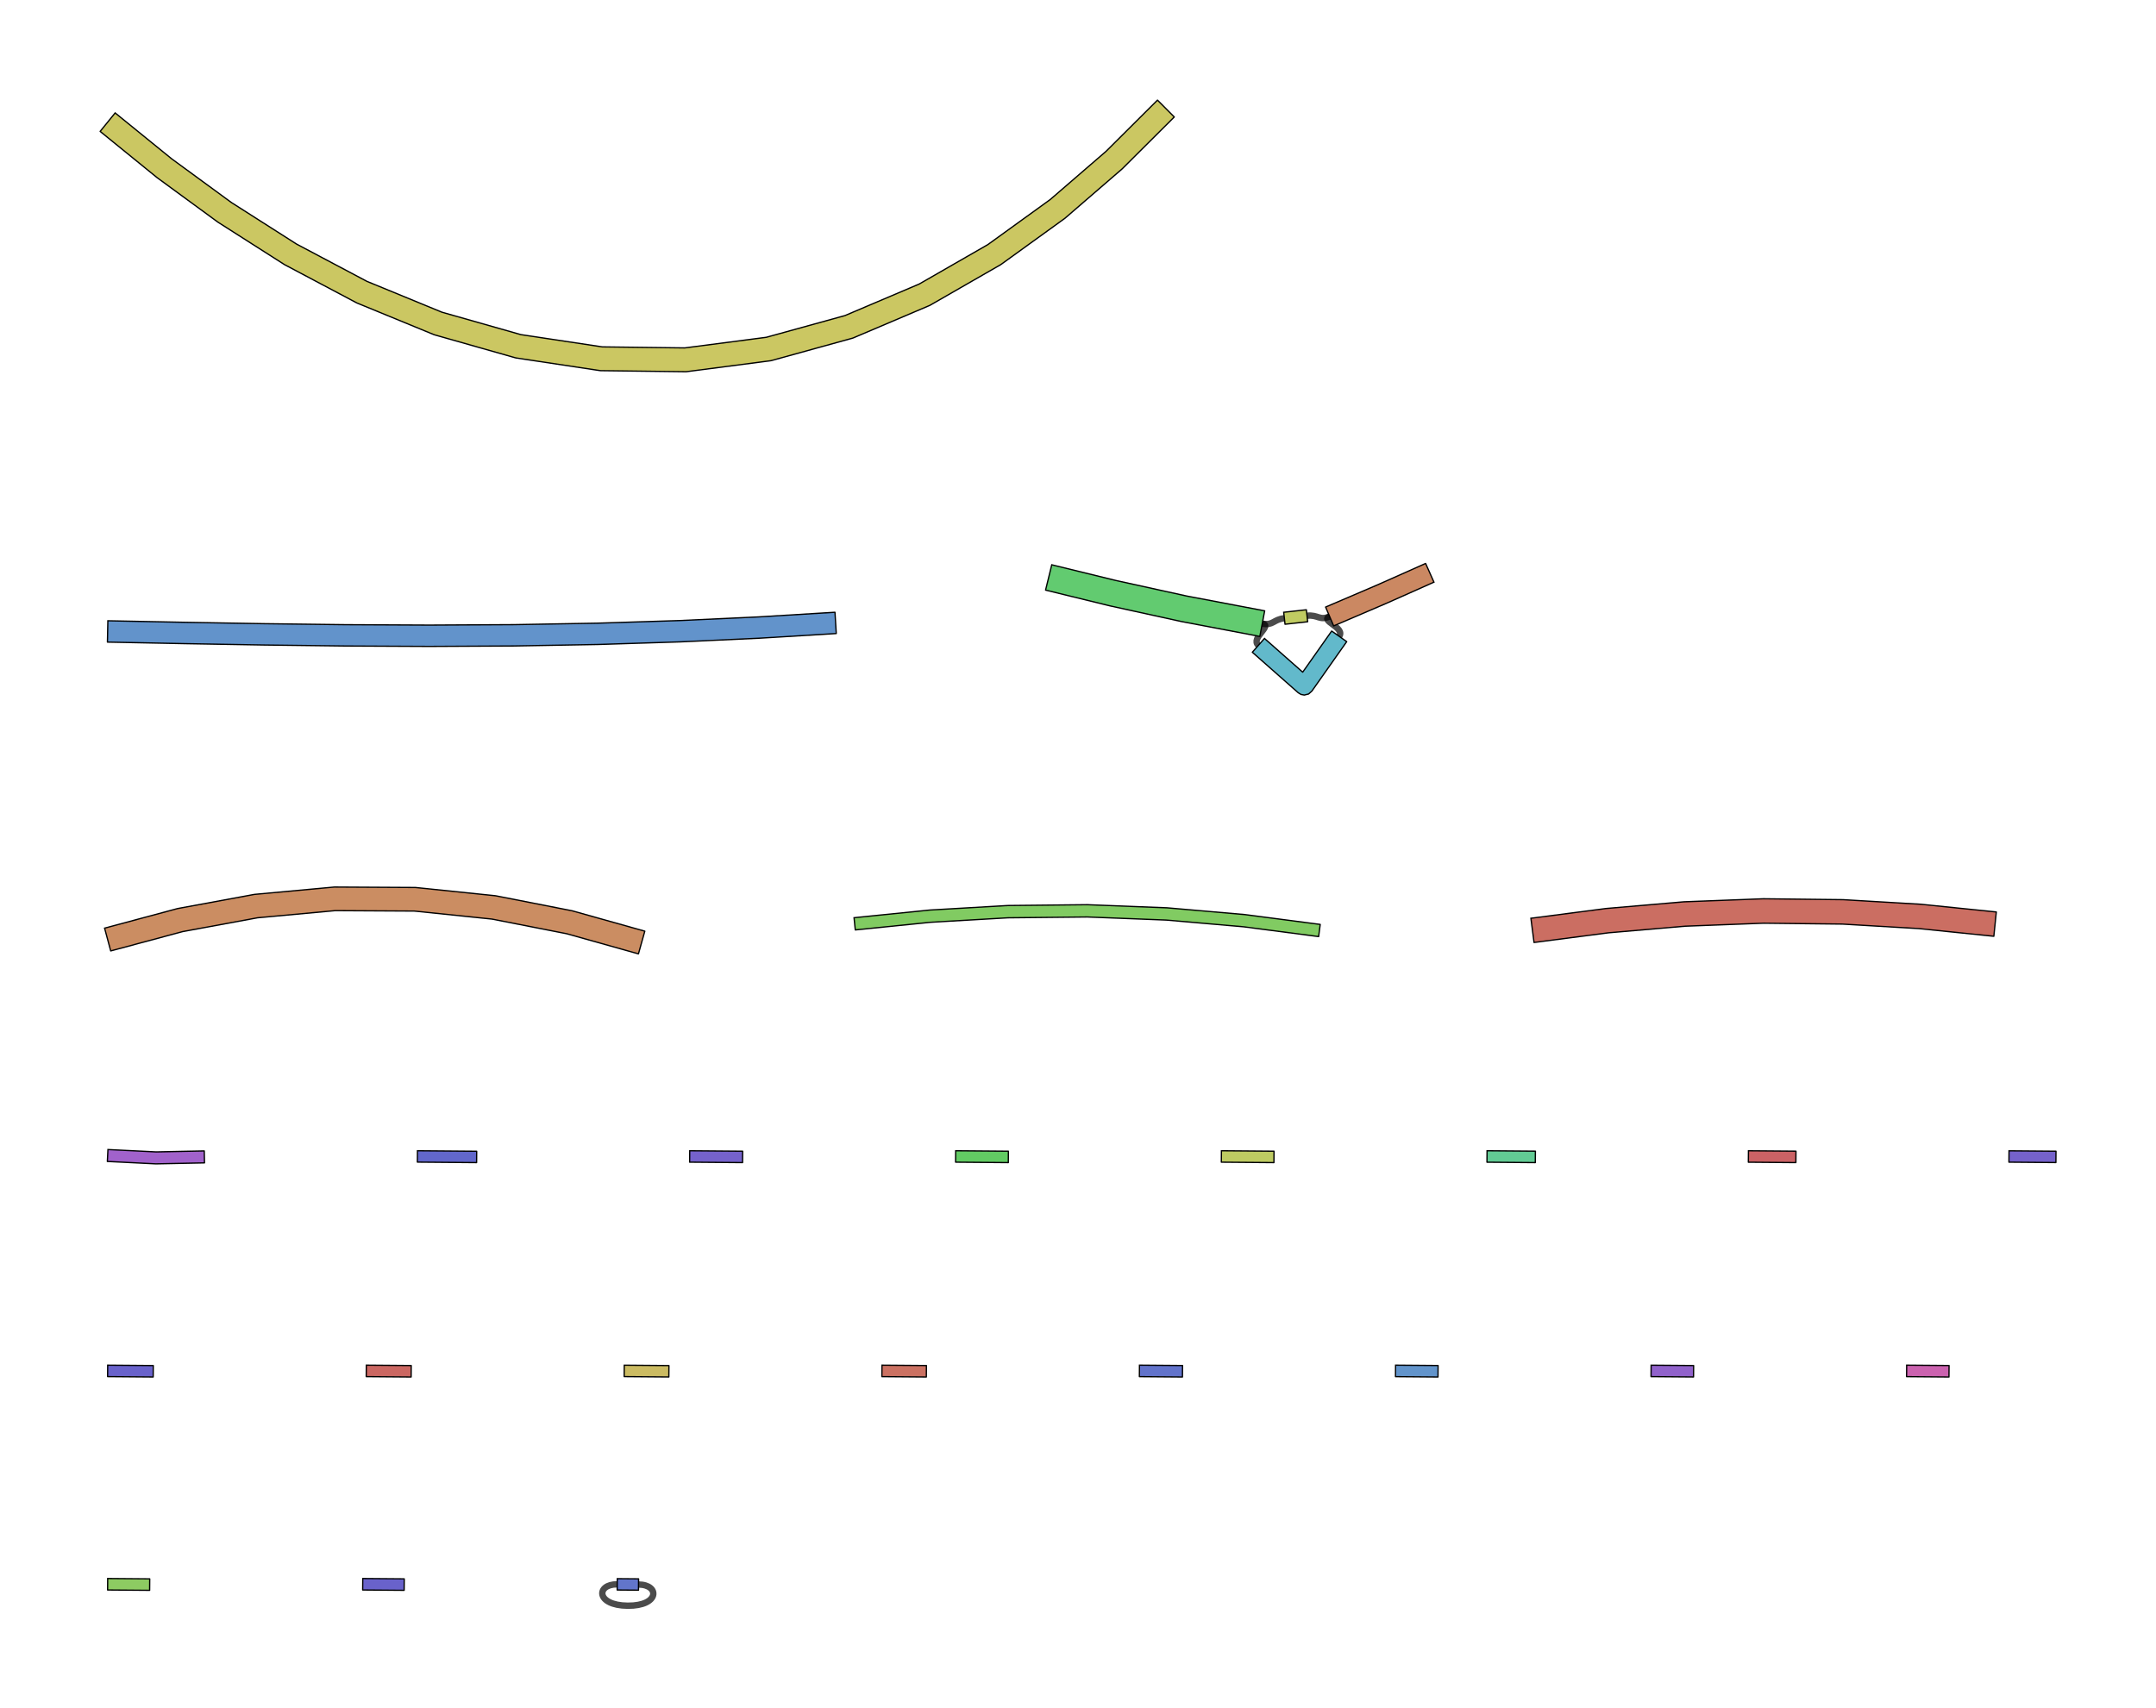 <?xml version="1.0" encoding="UTF-8" standalone="no"?>
<svg width="445.206mm" height="352.778mm"
 viewBox="0 0 1262 1000"
 xmlns="http://www.w3.org/2000/svg" xmlns:xlink="http://www.w3.org/1999/xlink"  version="1.2" baseProfile="tiny">
<title>Qt SVG Document</title>
<desc>Generated with Qt</desc>
<defs>
</defs>
<g fill="none" stroke="black" stroke-width="1" fill-rule="evenodd" stroke-linecap="square" stroke-linejoin="bevel" >

<g fill="#ffffff" fill-opacity="1" stroke="none" transform="matrix(1,0,0,1,0,0)"
font-family="Helvetica" font-size="12" font-weight="400" font-style="normal" 
>
<rect x="0" y="0" width="1262" height="1000"/>
</g>

<g fill="none" stroke="#000000" stroke-opacity="1" stroke-width="1" stroke-linecap="square" stroke-linejoin="bevel" transform="matrix(1,0,0,1,0,0)"
font-family="Helvetica" font-size="12" font-weight="400" font-style="normal" 
>
</g>

<g fill="none" stroke="#000000" stroke-opacity="1" stroke-width="1" stroke-linecap="square" stroke-linejoin="bevel" transform="matrix(1,0,0,1,0,0)"
font-family="Helvetica" font-size="12" font-weight="400" font-style="normal" 
>
</g>

<g fill="none" stroke="#000000" stroke-opacity="1" stroke-width="1" stroke-linecap="square" stroke-linejoin="bevel" transform="matrix(2.494,0,0,2.494,0.658,1.202)"
font-family="Helvetica" font-size="12" font-weight="400" font-style="normal" 
>
</g>

<g fill="none" stroke="#000000" stroke-opacity="0.706" stroke-width="1.5" stroke-linecap="round" stroke-linejoin="bevel" transform="matrix(2.494,0,0,2.494,0.658,1.202)"
font-family="Helvetica" font-size="12" font-weight="400" font-style="normal" 
>
<path vector-effect="none" fill-rule="evenodd" d="M295.987,145.92 C298.53,146.403 293.144,149.305 295.085,151.018 "/>
</g>

<g fill="none" stroke="#000000" stroke-opacity="1" stroke-width="1" stroke-linecap="square" stroke-linejoin="bevel" transform="matrix(2.494,0,0,2.494,0.658,1.202)"
font-family="Helvetica" font-size="12" font-weight="400" font-style="normal" 
>
</g>

<g fill="none" stroke="#000000" stroke-opacity="1" stroke-width="1" stroke-linecap="square" stroke-linejoin="bevel" transform="matrix(2.494,0,0,2.494,0.658,1.202)"
font-family="Helvetica" font-size="12" font-weight="400" font-style="normal" 
>
</g>

<g fill="none" stroke="#000000" stroke-opacity="0.706" stroke-width="1.5" stroke-linecap="round" stroke-linejoin="bevel" transform="matrix(2.494,0,0,2.494,0.658,1.202)"
font-family="Helvetica" font-size="12" font-weight="400" font-style="normal" 
>
<path vector-effect="none" fill-rule="evenodd" d="M295.987,145.92 C298.611,146.418 298.523,144.952 301.178,144.658 "/>
</g>

<g fill="none" stroke="#000000" stroke-opacity="1" stroke-width="1" stroke-linecap="square" stroke-linejoin="bevel" transform="matrix(2.494,0,0,2.494,0.658,1.202)"
font-family="Helvetica" font-size="12" font-weight="400" font-style="normal" 
>
</g>

<g fill="none" stroke="#000000" stroke-opacity="1" stroke-width="1" stroke-linecap="square" stroke-linejoin="bevel" transform="matrix(2.494,0,0,2.494,0.658,1.202)"
font-family="Helvetica" font-size="12" font-weight="400" font-style="normal" 
>
</g>

<g fill="none" stroke="#000000" stroke-opacity="0.706" stroke-width="1.5" stroke-linecap="round" stroke-linejoin="bevel" transform="matrix(2.494,0,0,2.494,0.658,1.202)"
font-family="Helvetica" font-size="12" font-weight="400" font-style="normal" 
>
<path vector-effect="none" fill-rule="evenodd" d="M311.801,144.241 C309.36,145.285 309.133,143.777 306.494,144.069 "/>
</g>

<g fill="none" stroke="#000000" stroke-opacity="1" stroke-width="1" stroke-linecap="square" stroke-linejoin="bevel" transform="matrix(2.494,0,0,2.494,0.658,1.202)"
font-family="Helvetica" font-size="12" font-weight="400" font-style="normal" 
>
</g>

<g fill="none" stroke="#000000" stroke-opacity="1" stroke-width="1" stroke-linecap="square" stroke-linejoin="bevel" transform="matrix(2.494,0,0,2.494,0.658,1.202)"
font-family="Helvetica" font-size="12" font-weight="400" font-style="normal" 
>
</g>

<g fill="none" stroke="#000000" stroke-opacity="0.706" stroke-width="1.5" stroke-linecap="round" stroke-linejoin="bevel" transform="matrix(2.494,0,0,2.494,0.658,1.202)"
font-family="Helvetica" font-size="12" font-weight="400" font-style="normal" 
>
<path vector-effect="none" fill-rule="evenodd" d="M311.801,144.241 C309.423,145.259 315.535,146.788 314.045,148.903 "/>
</g>

<g fill="none" stroke="#000000" stroke-opacity="1" stroke-width="1" stroke-linecap="square" stroke-linejoin="bevel" transform="matrix(2.494,0,0,2.494,0.658,1.202)"
font-family="Helvetica" font-size="12" font-weight="400" font-style="normal" 
>
</g>

<g fill="none" stroke="#000000" stroke-opacity="1" stroke-width="1" stroke-linecap="square" stroke-linejoin="bevel" transform="matrix(2.494,0,0,2.494,0.658,1.202)"
font-family="Helvetica" font-size="12" font-weight="400" font-style="normal" 
>
</g>

<g fill="none" stroke="#000000" stroke-opacity="0.706" stroke-width="1.5" stroke-linecap="round" stroke-linejoin="bevel" transform="matrix(2.494,0,0,2.494,0.658,1.202)"
font-family="Helvetica" font-size="12" font-weight="400" font-style="normal" 
>
<path vector-effect="none" fill-rule="evenodd" d="M149.601,371.493 C154.601,371.535 154.559,376.535 147.059,376.472 C139.559,376.409 139.601,371.409 144.601,371.451 "/>
</g>

<g fill="none" stroke="#000000" stroke-opacity="1" stroke-width="1" stroke-linecap="square" stroke-linejoin="bevel" transform="matrix(2.494,0,0,2.494,0.658,1.202)"
font-family="Helvetica" font-size="12" font-weight="400" font-style="normal" 
>
</g>

<g fill="none" stroke="#000000" stroke-opacity="1" stroke-width="1" stroke-linecap="square" stroke-linejoin="bevel" transform="matrix(2.494,0,0,2.494,0.658,1.202)"
font-family="Helvetica" font-size="12" font-weight="400" font-style="normal" 
>
</g>

<g fill="#6275cb" fill-opacity="1" stroke="none" transform="matrix(2.494,0,0,2.494,0.658,1.202)"
font-family="Helvetica" font-size="12" font-weight="400" font-style="normal" 
>
<path vector-effect="none" fill-rule="nonzero" d="M144.612,370.122 L149.612,370.164 L149.59,372.823 L144.59,372.781 L144.612,370.122"/>
</g>

<g fill="none" stroke="#000000" stroke-opacity="1" stroke-width="0.3" stroke-linecap="square" stroke-linejoin="round" transform="matrix(2.494,0,0,2.494,0.658,1.202)"
font-family="Helvetica" font-size="12" font-weight="400" font-style="normal" 
>
<path vector-effect="none" fill-rule="evenodd" d="M144.612,370.122 L149.612,370.164 L149.59,372.823 L144.59,372.781 L144.612,370.122"/>
</g>

<g fill="none" stroke="#000000" stroke-opacity="1" stroke-width="1" stroke-linecap="square" stroke-linejoin="bevel" transform="matrix(2.494,0,0,2.494,0.658,1.202)"
font-family="Helvetica" font-size="12" font-weight="400" font-style="normal" 
>
</g>

<g fill="none" stroke="#000000" stroke-opacity="1" stroke-width="1" stroke-linecap="square" stroke-linejoin="bevel" transform="matrix(2.494,0,0,2.494,0.658,1.202)"
font-family="Helvetica" font-size="12" font-weight="400" font-style="normal" 
>
</g>

<g fill="#81cb62" fill-opacity="1" stroke="none" transform="matrix(2.494,0,0,2.494,0.658,1.202)"
font-family="Helvetica" font-size="12" font-weight="400" font-style="normal" 
>
<path vector-effect="none" fill-rule="nonzero" d="M200.18,214.959 L217.884,213.162 C217.904,213.16 217.925,213.158 217.945,213.157 L217.946,213.157 L236.178,212.098 C236.201,212.096 236.224,212.096 236.247,212.095 L236.247,212.095 L254.907,211.902 C254.912,211.902 254.917,211.902 254.922,211.902 C255.718,211.902 256.364,212.548 256.364,213.344 C256.364,214.14 255.718,214.786 254.922,214.786 C254.126,214.786 253.48,214.14 253.48,213.344 C253.48,212.577 254.08,211.949 254.835,211.905 L254.978,211.903 L273.625,212.633 C273.648,212.634 273.671,212.635 273.694,212.637 L273.694,212.637 L291.888,214.22 C291.91,214.222 291.93,214.224 291.95,214.227 L291.95,214.227 L309.595,216.532 L309.221,219.392 L291.577,217.086 L291.763,215.657 L291.638,217.093 L273.444,215.51 L273.569,214.074 L273.512,215.515 L254.866,214.785 L254.922,213.344 L254.937,214.786 L236.277,214.979 L236.262,213.537 L236.346,214.977 L218.113,216.036 L218.029,214.596 L218.175,216.031 L200.472,217.828 L200.18,214.959"/>
</g>

<g fill="none" stroke="#000000" stroke-opacity="1" stroke-width="0.3" stroke-linecap="square" stroke-linejoin="round" transform="matrix(2.494,0,0,2.494,0.658,1.202)"
font-family="Helvetica" font-size="12" font-weight="400" font-style="normal" 
>
<path vector-effect="none" fill-rule="evenodd" d="M200.18,214.959 L217.884,213.162 L217.914,213.159 L217.945,213.157 L217.946,213.157 L236.178,212.098 L236.213,212.096 L236.247,212.095 L236.247,212.095 L254.907,211.902 L254.915,211.902 L254.922,211.902 L254.926,211.904 L254.978,211.903 L273.625,212.633 L273.66,212.635 L273.694,212.637 L273.694,212.637 L291.888,214.22 L291.92,214.223 L291.95,214.227 L291.95,214.227 L309.595,216.532 L309.221,219.392 L291.608,217.091 L273.478,215.513 L254.901,214.786 L236.311,214.979 L218.144,216.034 L200.472,217.828 L200.18,214.959"/>
</g>

<g fill="none" stroke="#000000" stroke-opacity="1" stroke-width="1" stroke-linecap="square" stroke-linejoin="bevel" transform="matrix(2.494,0,0,2.494,0.658,1.202)"
font-family="Helvetica" font-size="12" font-weight="400" font-style="normal" 
>
</g>

<g fill="none" stroke="#000000" stroke-opacity="1" stroke-width="1" stroke-linecap="square" stroke-linejoin="bevel" transform="matrix(2.494,0,0,2.494,0.658,1.202)"
font-family="Helvetica" font-size="12" font-weight="400" font-style="normal" 
>
</g>

<g fill="#62b9cb" fill-opacity="1" stroke="none" transform="matrix(2.494,0,0,2.494,0.658,1.202)"
font-family="Helvetica" font-size="12" font-weight="400" font-style="normal" 
>
<path vector-effect="none" fill-rule="nonzero" d="M296.514,149.398 L307.288,158.906 L305.859,160.526 L304.093,159.282 L312.279,147.659 L315.811,150.147 L307.625,161.769 C307.234,162.324 306.589,162.685 305.859,162.685 C305.311,162.685 304.81,162.481 304.43,162.145 L304.43,162.145 L293.656,152.637 L296.514,149.398"/>
</g>

<g fill="none" stroke="#000000" stroke-opacity="1" stroke-width="0.3" stroke-linecap="square" stroke-linejoin="round" transform="matrix(2.494,0,0,2.494,0.658,1.202)"
font-family="Helvetica" font-size="12" font-weight="400" font-style="normal" 
>
<path vector-effect="none" fill-rule="evenodd" d="M296.514,149.398 L305.481,157.311 L312.279,147.659 L315.811,150.147 L307.625,161.769 L306.869,162.435 L305.859,162.685 L305.081,162.541 L304.43,162.145 L304.43,162.145 L293.656,152.637 L296.514,149.398"/>
</g>

<g fill="none" stroke="#000000" stroke-opacity="1" stroke-width="1" stroke-linecap="square" stroke-linejoin="bevel" transform="matrix(2.494,0,0,2.494,0.658,1.202)"
font-family="Helvetica" font-size="12" font-weight="400" font-style="normal" 
>
</g>

<g fill="none" stroke="#000000" stroke-opacity="1" stroke-width="1" stroke-linecap="square" stroke-linejoin="bevel" transform="matrix(2.494,0,0,2.494,0.658,1.202)"
font-family="Helvetica" font-size="12" font-weight="400" font-style="normal" 
>
</g>

<g fill="#62cb70" fill-opacity="1" stroke="none" transform="matrix(2.494,0,0,2.494,0.658,1.202)"
font-family="Helvetica" font-size="12" font-weight="400" font-style="normal" 
>
<path vector-effect="none" fill-rule="nonzero" d="M246.585,132.106 L261.665,135.797 L260.937,138.769 L261.594,135.781 L278.329,139.455 L277.673,142.443 L278.243,139.437 L296.558,142.914 L295.417,148.927 L277.102,145.45 C277.072,145.444 277.043,145.439 277.016,145.433 L277.017,145.432 L260.281,141.758 C260.256,141.753 260.232,141.748 260.209,141.742 L260.21,141.742 L245.13,138.051 L246.585,132.106"/>
</g>

<g fill="none" stroke="#000000" stroke-opacity="1" stroke-width="0.3" stroke-linecap="square" stroke-linejoin="round" transform="matrix(2.494,0,0,2.494,0.658,1.202)"
font-family="Helvetica" font-size="12" font-weight="400" font-style="normal" 
>
<path vector-effect="none" fill-rule="evenodd" d="M246.585,132.106 L261.629,135.788 L278.286,139.445 L296.558,142.914 L295.417,148.927 L277.102,145.45 L277.058,145.441 L277.016,145.433 L277.017,145.432 L260.281,141.758 L260.244,141.75 L260.209,141.742 L260.21,141.742 L245.13,138.051 L246.585,132.106"/>
</g>

<g fill="none" stroke="#000000" stroke-opacity="1" stroke-width="1" stroke-linecap="square" stroke-linejoin="bevel" transform="matrix(2.494,0,0,2.494,0.658,1.202)"
font-family="Helvetica" font-size="12" font-weight="400" font-style="normal" 
>
</g>

<g fill="none" stroke="#000000" stroke-opacity="1" stroke-width="1" stroke-linecap="square" stroke-linejoin="bevel" transform="matrix(2.494,0,0,2.494,0.658,1.202)"
font-family="Helvetica" font-size="12" font-weight="400" font-style="normal" 
>
</g>

<g fill="#62cb94" fill-opacity="1" stroke="none" transform="matrix(2.494,0,0,2.494,0.658,1.202)"
font-family="Helvetica" font-size="12" font-weight="400" font-style="normal" 
>
<path vector-effect="none" fill-rule="nonzero" d="M348.749,269.672 L360.096,269.767 L360.073,272.45 L348.727,272.354 L348.749,269.672"/>
</g>

<g fill="none" stroke="#000000" stroke-opacity="1" stroke-width="0.3" stroke-linecap="square" stroke-linejoin="round" transform="matrix(2.494,0,0,2.494,0.658,1.202)"
font-family="Helvetica" font-size="12" font-weight="400" font-style="normal" 
>
<path vector-effect="none" fill-rule="evenodd" d="M348.749,269.672 L360.096,269.767 L360.073,272.45 L348.727,272.354 L348.749,269.672"/>
</g>

<g fill="none" stroke="#000000" stroke-opacity="1" stroke-width="1" stroke-linecap="square" stroke-linejoin="bevel" transform="matrix(2.494,0,0,2.494,0.658,1.202)"
font-family="Helvetica" font-size="12" font-weight="400" font-style="normal" 
>
</g>

<g fill="none" stroke="#000000" stroke-opacity="1" stroke-width="1" stroke-linecap="square" stroke-linejoin="bevel" transform="matrix(2.494,0,0,2.494,0.658,1.202)"
font-family="Helvetica" font-size="12" font-weight="400" font-style="normal" 
>
</g>

<g fill="#c0cb62" fill-opacity="1" stroke="none" transform="matrix(2.494,0,0,2.494,0.658,1.202)"
font-family="Helvetica" font-size="12" font-weight="400" font-style="normal" 
>
<path vector-effect="none" fill-rule="nonzero" d="M301.022,143.252 L306.339,142.663 L306.65,145.475 L301.333,146.064 L301.022,143.252"/>
</g>

<g fill="none" stroke="#000000" stroke-opacity="1" stroke-width="0.3" stroke-linecap="square" stroke-linejoin="round" transform="matrix(2.494,0,0,2.494,0.658,1.202)"
font-family="Helvetica" font-size="12" font-weight="400" font-style="normal" 
>
<path vector-effect="none" fill-rule="evenodd" d="M301.022,143.252 L306.339,142.663 L306.65,145.475 L301.333,146.064 L301.022,143.252"/>
</g>

<g fill="none" stroke="#000000" stroke-opacity="1" stroke-width="1" stroke-linecap="square" stroke-linejoin="bevel" transform="matrix(2.494,0,0,2.494,0.658,1.202)"
font-family="Helvetica" font-size="12" font-weight="400" font-style="normal" 
>
</g>

<g fill="none" stroke="#000000" stroke-opacity="1" stroke-width="1" stroke-linecap="square" stroke-linejoin="bevel" transform="matrix(2.494,0,0,2.494,0.658,1.202)"
font-family="Helvetica" font-size="12" font-weight="400" font-style="normal" 
>
</g>

<g fill="#cb6762" fill-opacity="1" stroke="none" transform="matrix(2.494,0,0,2.494,0.658,1.202)"
font-family="Helvetica" font-size="12" font-weight="400" font-style="normal" 
>
<path vector-effect="none" fill-rule="nonzero" d="M85.713,319.997 L96.253,320.085 L96.23,322.775 L85.69,322.686 L85.713,319.997"/>
</g>

<g fill="none" stroke="#000000" stroke-opacity="1" stroke-width="0.3" stroke-linecap="square" stroke-linejoin="round" transform="matrix(2.494,0,0,2.494,0.658,1.202)"
font-family="Helvetica" font-size="12" font-weight="400" font-style="normal" 
>
<path vector-effect="none" fill-rule="evenodd" d="M85.713,319.997 L96.253,320.085 L96.23,322.775 L85.69,322.686 L85.713,319.997"/>
</g>

<g fill="none" stroke="#000000" stroke-opacity="1" stroke-width="1" stroke-linecap="square" stroke-linejoin="bevel" transform="matrix(2.494,0,0,2.494,0.658,1.202)"
font-family="Helvetica" font-size="12" font-weight="400" font-style="normal" 
>
</g>

<g fill="none" stroke="#000000" stroke-opacity="1" stroke-width="1" stroke-linecap="square" stroke-linejoin="bevel" transform="matrix(2.494,0,0,2.494,0.658,1.202)"
font-family="Helvetica" font-size="12" font-weight="400" font-style="normal" 
>
</g>

<g fill="#cbc762" fill-opacity="1" stroke="none" transform="matrix(2.494,0,0,2.494,0.658,1.202)"
font-family="Helvetica" font-size="12" font-weight="400" font-style="normal" 
>
<path vector-effect="none" fill-rule="nonzero" d="M26.762,26.026 L40.075,36.84 L38.314,39.009 L39.964,36.754 L54.129,47.121 L52.478,49.376 L53.981,47.02 L69.439,56.878 L67.936,59.234 L69.245,56.765 L85.974,65.632 L84.665,68.101 L85.728,65.516 L103.609,72.87 L102.546,75.454 L103.31,72.766 L122.145,78.118 L121.381,80.806 L121.798,78.043 L141.287,80.98 L140.87,83.743 L140.905,80.949 L160.645,81.194 L160.61,83.988 L160.25,81.217 L179.774,78.676 L180.134,81.447 L179.39,78.754 L198.23,73.551 L198.974,76.244 L197.881,73.672 L215.636,66.127 L216.729,68.699 L215.337,66.276 L231.718,56.86 L233.111,59.283 L231.474,57.018 L246.311,46.298 L247.948,48.563 L246.121,46.448 L259.393,34.986 L261.22,37.101 L259.248,35.121 L271.397,23.02 L275.341,26.98 L263.192,39.081 C263.145,39.127 263.097,39.172 263.046,39.216 L263.046,39.216 L249.774,50.678 C249.713,50.731 249.65,50.781 249.584,50.828 L249.584,50.828 L234.747,61.548 C234.669,61.605 234.588,61.657 234.504,61.706 L234.503,61.706 L218.122,71.121 C218.026,71.177 217.926,71.227 217.823,71.271 L217.822,71.27 L200.067,78.816 C199.955,78.865 199.838,78.905 199.719,78.938 L199.718,78.938 L180.878,84.141 C180.754,84.176 180.626,84.202 180.496,84.219 L180.495,84.218 L160.971,86.759 C160.853,86.774 160.733,86.782 160.61,86.782 C160.599,86.782 160.587,86.782 160.576,86.782 L160.576,86.782 L140.836,86.537 C140.705,86.536 140.578,86.525 140.453,86.507 L140.454,86.507 L120.965,83.569 C120.845,83.551 120.729,83.526 120.617,83.494 L120.618,83.494 L101.783,78.142 C101.679,78.114 101.579,78.079 101.483,78.039 L101.484,78.038 L83.602,70.685 C83.517,70.651 83.436,70.612 83.356,70.57 L83.357,70.57 L66.627,61.703 C66.561,61.669 66.496,61.631 66.433,61.591 L66.433,61.59 L50.976,51.732 C50.925,51.7 50.876,51.666 50.828,51.631 L50.828,51.631 L36.663,41.264 C36.625,41.236 36.588,41.208 36.552,41.178 L36.552,41.178 L23.238,30.364 L26.762,26.026"/>
</g>

<g fill="none" stroke="#000000" stroke-opacity="1" stroke-width="0.3" stroke-linecap="square" stroke-linejoin="round" transform="matrix(2.494,0,0,2.494,0.658,1.202)"
font-family="Helvetica" font-size="12" font-weight="400" font-style="normal" 
>
<path vector-effect="none" fill-rule="evenodd" d="M26.762,26.026 L40.021,36.795 L54.057,47.068 L69.344,56.818 L85.854,65.568 L103.463,72.809 L121.974,78.069 L141.097,80.951 L160.447,81.191 L179.579,78.702 L198.052,73.6 L215.482,66.192 L231.592,56.933 L246.213,46.369 L259.318,35.051 L271.397,23.02 L275.341,26.98 L263.192,39.081 L263.12,39.15 L263.046,39.216 L263.046,39.216 L249.774,50.678 L249.681,50.755 L249.584,50.828 L249.584,50.828 L234.747,61.548 L234.628,61.63 L234.504,61.706 L234.503,61.706 L218.122,71.121 L217.975,71.201 L217.823,71.271 L217.822,71.27 L200.067,78.816 L199.896,78.883 L199.719,78.938 L199.718,78.938 L180.878,84.141 L180.689,84.187 L180.496,84.219 L180.495,84.218 L160.971,86.759 L160.792,86.776 L160.61,86.782 L160.593,86.782 L160.576,86.782 L160.576,86.782 L140.836,86.537 L140.642,86.529 L140.453,86.507 L140.454,86.507 L120.965,83.569 L120.788,83.537 L120.617,83.494 L120.618,83.494 L101.783,78.142 L101.63,78.095 L101.483,78.039 L101.484,78.038 L83.602,70.685 L83.477,70.631 L83.356,70.57 L83.357,70.57 L66.627,61.703 L66.529,61.649 L66.433,61.591 L66.433,61.59 L50.976,51.732 L50.901,51.683 L50.828,51.631 L50.828,51.631 L36.663,41.264 L36.607,41.222 L36.552,41.178 L36.552,41.178 L23.238,30.364 L26.762,26.026"/>
</g>

<g fill="none" stroke="#000000" stroke-opacity="1" stroke-width="1" stroke-linecap="square" stroke-linejoin="bevel" transform="matrix(2.494,0,0,2.494,0.658,1.202)"
font-family="Helvetica" font-size="12" font-weight="400" font-style="normal" 
>
</g>

<g fill="none" stroke="#000000" stroke-opacity="1" stroke-width="1" stroke-linecap="square" stroke-linejoin="bevel" transform="matrix(2.494,0,0,2.494,0.658,1.202)"
font-family="Helvetica" font-size="12" font-weight="400" font-style="normal" 
>
</g>

<g fill="#cb8862" fill-opacity="1" stroke="none" transform="matrix(2.494,0,0,2.494,0.658,1.202)"
font-family="Helvetica" font-size="12" font-weight="400" font-style="normal" 
>
<path vector-effect="none" fill-rule="nonzero" d="M336.286,136.186 L325.076,141.176 C325.066,141.181 325.055,141.185 325.045,141.19 L325.044,141.189 L312.748,146.453 L310.854,142.029 L323.151,136.766 L324.098,138.978 L323.119,136.78 L334.329,131.79 L336.286,136.186"/>
</g>

<g fill="none" stroke="#000000" stroke-opacity="1" stroke-width="0.3" stroke-linecap="square" stroke-linejoin="round" transform="matrix(2.494,0,0,2.494,0.658,1.202)"
font-family="Helvetica" font-size="12" font-weight="400" font-style="normal" 
>
<path vector-effect="none" fill-rule="evenodd" d="M336.286,136.186 L325.076,141.176 L325.061,141.183 L325.045,141.19 L325.044,141.189 L312.748,146.453 L310.854,142.029 L323.135,136.773 L334.329,131.79 L336.286,136.186"/>
</g>

<g fill="none" stroke="#000000" stroke-opacity="1" stroke-width="1" stroke-linecap="square" stroke-linejoin="bevel" transform="matrix(2.494,0,0,2.494,0.658,1.202)"
font-family="Helvetica" font-size="12" font-weight="400" font-style="normal" 
>
</g>

<g fill="none" stroke="#000000" stroke-opacity="1" stroke-width="1" stroke-linecap="square" stroke-linejoin="bevel" transform="matrix(2.494,0,0,2.494,0.658,1.202)"
font-family="Helvetica" font-size="12" font-weight="400" font-style="normal" 
>
</g>

<g fill="#6962cb" fill-opacity="1" stroke="none" transform="matrix(2.494,0,0,2.494,0.658,1.202)"
font-family="Helvetica" font-size="12" font-weight="400" font-style="normal" 
>
<path vector-effect="none" fill-rule="nonzero" d="M25.011,319.999 L35.713,320.089 L35.69,322.773 L24.989,322.683 L25.011,319.999"/>
</g>

<g fill="none" stroke="#000000" stroke-opacity="1" stroke-width="0.3" stroke-linecap="square" stroke-linejoin="round" transform="matrix(2.494,0,0,2.494,0.658,1.202)"
font-family="Helvetica" font-size="12" font-weight="400" font-style="normal" 
>
<path vector-effect="none" fill-rule="evenodd" d="M25.011,319.999 L35.713,320.089 L35.69,322.773 L24.989,322.683 L25.011,319.999"/>
</g>

<g fill="none" stroke="#000000" stroke-opacity="1" stroke-width="1" stroke-linecap="square" stroke-linejoin="bevel" transform="matrix(2.494,0,0,2.494,0.658,1.202)"
font-family="Helvetica" font-size="12" font-weight="400" font-style="normal" 
>
</g>

<g fill="none" stroke="#000000" stroke-opacity="1" stroke-width="1" stroke-linecap="square" stroke-linejoin="bevel" transform="matrix(2.494,0,0,2.494,0.658,1.202)"
font-family="Helvetica" font-size="12" font-weight="400" font-style="normal" 
>
</g>

<g fill="#7562cb" fill-opacity="1" stroke="none" transform="matrix(2.494,0,0,2.494,0.658,1.202)"
font-family="Helvetica" font-size="12" font-weight="400" font-style="normal" 
>
<path vector-effect="none" fill-rule="nonzero" d="M161.617,269.673 L174.039,269.777 L174.017,272.448 L161.595,272.344 L161.617,269.673"/>
</g>

<g fill="none" stroke="#000000" stroke-opacity="1" stroke-width="0.3" stroke-linecap="square" stroke-linejoin="round" transform="matrix(2.494,0,0,2.494,0.658,1.202)"
font-family="Helvetica" font-size="12" font-weight="400" font-style="normal" 
>
<path vector-effect="none" fill-rule="evenodd" d="M161.617,269.673 L174.039,269.777 L174.017,272.448 L161.595,272.344 L161.617,269.673"/>
</g>

<g fill="none" stroke="#000000" stroke-opacity="1" stroke-width="1" stroke-linecap="square" stroke-linejoin="bevel" transform="matrix(2.494,0,0,2.494,0.658,1.202)"
font-family="Helvetica" font-size="12" font-weight="400" font-style="normal" 
>
</g>

<g fill="none" stroke="#000000" stroke-opacity="1" stroke-width="1" stroke-linecap="square" stroke-linejoin="bevel" transform="matrix(2.494,0,0,2.494,0.658,1.202)"
font-family="Helvetica" font-size="12" font-weight="400" font-style="normal" 
>
</g>

<g fill="#cb62af" fill-opacity="1" stroke="none" transform="matrix(2.494,0,0,2.494,0.658,1.202)"
font-family="Helvetica" font-size="12" font-weight="400" font-style="normal" 
>
<path vector-effect="none" fill-rule="nonzero" d="M447.232,319.997 L457.181,320.081 L457.158,322.775 L447.209,322.691 L447.232,319.997"/>
</g>

<g fill="none" stroke="#000000" stroke-opacity="1" stroke-width="0.3" stroke-linecap="square" stroke-linejoin="round" transform="matrix(2.494,0,0,2.494,0.658,1.202)"
font-family="Helvetica" font-size="12" font-weight="400" font-style="normal" 
>
<path vector-effect="none" fill-rule="evenodd" d="M447.232,319.997 L457.181,320.081 L457.158,322.775 L447.209,322.691 L447.232,319.997"/>
</g>

<g fill="none" stroke="#000000" stroke-opacity="1" stroke-width="1" stroke-linecap="square" stroke-linejoin="bevel" transform="matrix(2.494,0,0,2.494,0.658,1.202)"
font-family="Helvetica" font-size="12" font-weight="400" font-style="normal" 
>
</g>

<g fill="none" stroke="#000000" stroke-opacity="1" stroke-width="1" stroke-linecap="square" stroke-linejoin="bevel" transform="matrix(2.494,0,0,2.494,0.658,1.202)"
font-family="Helvetica" font-size="12" font-weight="400" font-style="normal" 
>
</g>

<g fill="#7562cb" fill-opacity="1" stroke="none" transform="matrix(2.494,0,0,2.494,0.658,1.202)"
font-family="Helvetica" font-size="12" font-weight="400" font-style="normal" 
>
<path vector-effect="none" fill-rule="nonzero" d="M471.254,269.685 L482.278,269.778 L482.256,272.436 L471.232,272.343 L471.254,269.685"/>
</g>

<g fill="none" stroke="#000000" stroke-opacity="1" stroke-width="0.3" stroke-linecap="square" stroke-linejoin="round" transform="matrix(2.494,0,0,2.494,0.658,1.202)"
font-family="Helvetica" font-size="12" font-weight="400" font-style="normal" 
>
<path vector-effect="none" fill-rule="evenodd" d="M471.254,269.685 L482.278,269.778 L482.256,272.436 L471.232,272.343 L471.254,269.685"/>
</g>

<g fill="none" stroke="#000000" stroke-opacity="1" stroke-width="1" stroke-linecap="square" stroke-linejoin="bevel" transform="matrix(2.494,0,0,2.494,0.658,1.202)"
font-family="Helvetica" font-size="12" font-weight="400" font-style="normal" 
>
</g>

<g fill="none" stroke="#000000" stroke-opacity="1" stroke-width="1" stroke-linecap="square" stroke-linejoin="bevel" transform="matrix(2.494,0,0,2.494,0.658,1.202)"
font-family="Helvetica" font-size="12" font-weight="400" font-style="normal" 
>
</g>

<g fill="#cb8d62" fill-opacity="1" stroke="none" transform="matrix(2.494,0,0,2.494,0.658,1.202)"
font-family="Helvetica" font-size="12" font-weight="400" font-style="normal" 
>
<path vector-effect="none" fill-rule="nonzero" d="M24.282,217.409 L41.288,212.841 C41.359,212.822 41.431,212.805 41.503,212.792 L41.504,212.792 L59.299,209.509 C59.38,209.493 59.463,209.482 59.546,209.474 L59.547,209.474 L78.072,207.769 C78.155,207.761 78.24,207.757 78.326,207.757 C79.854,207.757 81.094,208.997 81.094,210.526 C81.094,212.054 79.854,213.294 78.326,213.294 C76.797,213.294 75.557,212.054 75.557,210.526 C75.557,209.175 76.525,208.05 77.804,207.807 L78.341,207.757 L97.126,207.862 C97.217,207.863 97.307,207.867 97.395,207.876 L97.395,207.877 L115.899,209.788 C115.984,209.796 116.067,209.809 116.148,209.825 L116.147,209.825 L133.904,213.307 C133.978,213.321 134.05,213.338 134.12,213.357 L134.119,213.358 L151.074,218.115 L149.578,223.445 L132.624,218.688 L133.371,216.023 L132.839,218.739 L115.082,215.258 L115.615,212.541 L115.33,215.295 L96.826,213.383 L97.11,210.63 L97.095,213.398 L78.31,213.294 L78.326,210.526 L78.579,213.282 L60.055,214.987 L59.801,212.231 L60.303,214.953 L42.509,218.237 L42.007,215.514 L42.725,218.188 L25.718,222.756 L24.282,217.409"/>
</g>

<g fill="none" stroke="#000000" stroke-opacity="1" stroke-width="0.3" stroke-linecap="square" stroke-linejoin="round" transform="matrix(2.494,0,0,2.494,0.658,1.202)"
font-family="Helvetica" font-size="12" font-weight="400" font-style="normal" 
>
<path vector-effect="none" fill-rule="evenodd" d="M24.282,217.409 L41.288,212.841 L41.395,212.814 L41.503,212.792 L41.504,212.792 L59.299,209.509 L59.422,209.488 L59.546,209.474 L59.547,209.474 L78.072,207.769 L78.198,207.76 L78.326,207.757 L78.328,207.759 L78.341,207.757 L97.126,207.862 L97.261,207.866 L97.395,207.876 L97.395,207.877 L115.899,209.788 L116.025,209.804 L116.148,209.825 L116.147,209.825 L133.904,213.307 L134.014,213.33 L134.12,213.357 L134.119,213.358 L151.074,218.115 L149.578,223.445 L132.73,218.718 L115.205,215.282 L96.96,213.397 L78.445,213.294 L60.18,214.976 L42.618,218.217 L25.718,222.756 L24.282,217.409"/>
</g>

<g fill="none" stroke="#000000" stroke-opacity="1" stroke-width="1" stroke-linecap="square" stroke-linejoin="bevel" transform="matrix(2.494,0,0,2.494,0.658,1.202)"
font-family="Helvetica" font-size="12" font-weight="400" font-style="normal" 
>
</g>

<g fill="none" stroke="#000000" stroke-opacity="1" stroke-width="1" stroke-linecap="square" stroke-linejoin="bevel" transform="matrix(2.494,0,0,2.494,0.658,1.202)"
font-family="Helvetica" font-size="12" font-weight="400" font-style="normal" 
>
</g>

<g fill="#6267cb" fill-opacity="1" stroke="none" transform="matrix(2.494,0,0,2.494,0.658,1.202)"
font-family="Helvetica" font-size="12" font-weight="400" font-style="normal" 
>
<path vector-effect="none" fill-rule="nonzero" d="M97.716,269.671 L111.617,269.788 L111.595,272.45 L97.694,272.333 L97.716,269.671"/>
</g>

<g fill="none" stroke="#000000" stroke-opacity="1" stroke-width="0.3" stroke-linecap="square" stroke-linejoin="round" transform="matrix(2.494,0,0,2.494,0.658,1.202)"
font-family="Helvetica" font-size="12" font-weight="400" font-style="normal" 
>
<path vector-effect="none" fill-rule="evenodd" d="M97.716,269.671 L111.617,269.788 L111.595,272.45 L97.694,272.333 L97.716,269.671"/>
</g>

<g fill="none" stroke="#000000" stroke-opacity="1" stroke-width="1" stroke-linecap="square" stroke-linejoin="bevel" transform="matrix(2.494,0,0,2.494,0.658,1.202)"
font-family="Helvetica" font-size="12" font-weight="400" font-style="normal" 
>
</g>

<g fill="none" stroke="#000000" stroke-opacity="1" stroke-width="1" stroke-linecap="square" stroke-linejoin="bevel" transform="matrix(2.494,0,0,2.494,0.658,1.202)"
font-family="Helvetica" font-size="12" font-weight="400" font-style="normal" 
>
</g>

<g fill="#6294cb" fill-opacity="1" stroke="none" transform="matrix(2.494,0,0,2.494,0.658,1.202)"
font-family="Helvetica" font-size="12" font-weight="400" font-style="normal" 
>
<path vector-effect="none" fill-rule="nonzero" d="M327.281,319.997 L337.257,320.081 L337.234,322.775 L327.259,322.691 L327.281,319.997"/>
</g>

<g fill="none" stroke="#000000" stroke-opacity="1" stroke-width="0.3" stroke-linecap="square" stroke-linejoin="round" transform="matrix(2.494,0,0,2.494,0.658,1.202)"
font-family="Helvetica" font-size="12" font-weight="400" font-style="normal" 
>
<path vector-effect="none" fill-rule="evenodd" d="M327.281,319.997 L337.257,320.081 L337.234,322.775 L327.259,322.691 L327.281,319.997"/>
</g>

<g fill="none" stroke="#000000" stroke-opacity="1" stroke-width="1" stroke-linecap="square" stroke-linejoin="bevel" transform="matrix(2.494,0,0,2.494,0.658,1.202)"
font-family="Helvetica" font-size="12" font-weight="400" font-style="normal" 
>
</g>

<g fill="none" stroke="#000000" stroke-opacity="1" stroke-width="1" stroke-linecap="square" stroke-linejoin="bevel" transform="matrix(2.494,0,0,2.494,0.658,1.202)"
font-family="Helvetica" font-size="12" font-weight="400" font-style="normal" 
>
</g>

<g fill="#cb6265" fill-opacity="1" stroke="none" transform="matrix(2.494,0,0,2.494,0.658,1.202)"
font-family="Helvetica" font-size="12" font-weight="400" font-style="normal" 
>
<path vector-effect="none" fill-rule="nonzero" d="M410.096,269.675 L421.254,269.768 L421.232,272.447 L410.073,272.353 L410.096,269.675"/>
</g>

<g fill="none" stroke="#000000" stroke-opacity="1" stroke-width="0.3" stroke-linecap="square" stroke-linejoin="round" transform="matrix(2.494,0,0,2.494,0.658,1.202)"
font-family="Helvetica" font-size="12" font-weight="400" font-style="normal" 
>
<path vector-effect="none" fill-rule="evenodd" d="M410.096,269.675 L421.254,269.768 L421.232,272.447 L410.073,272.353 L410.096,269.675"/>
</g>

<g fill="none" stroke="#000000" stroke-opacity="1" stroke-width="1" stroke-linecap="square" stroke-linejoin="bevel" transform="matrix(2.494,0,0,2.494,0.658,1.202)"
font-family="Helvetica" font-size="12" font-weight="400" font-style="normal" 
>
</g>

<g fill="none" stroke="#000000" stroke-opacity="1" stroke-width="1" stroke-linecap="square" stroke-linejoin="bevel" transform="matrix(2.494,0,0,2.494,0.658,1.202)"
font-family="Helvetica" font-size="12" font-weight="400" font-style="normal" 
>
</g>

<g fill="#8dcb62" fill-opacity="1" stroke="none" transform="matrix(2.494,0,0,2.494,0.658,1.202)"
font-family="Helvetica" font-size="12" font-weight="400" font-style="normal" 
>
<path vector-effect="none" fill-rule="nonzero" d="M25.011,370.083 L34.879,370.166 L34.856,372.861 L24.989,372.779 L25.011,370.083"/>
</g>

<g fill="none" stroke="#000000" stroke-opacity="1" stroke-width="0.3" stroke-linecap="square" stroke-linejoin="round" transform="matrix(2.494,0,0,2.494,0.658,1.202)"
font-family="Helvetica" font-size="12" font-weight="400" font-style="normal" 
>
<path vector-effect="none" fill-rule="evenodd" d="M25.011,370.083 L34.879,370.166 L34.856,372.861 L24.989,372.779 L25.011,370.083"/>
</g>

<g fill="none" stroke="#000000" stroke-opacity="1" stroke-width="1" stroke-linecap="square" stroke-linejoin="bevel" transform="matrix(2.494,0,0,2.494,0.658,1.202)"
font-family="Helvetica" font-size="12" font-weight="400" font-style="normal" 
>
</g>

<g fill="none" stroke="#000000" stroke-opacity="1" stroke-width="1" stroke-linecap="square" stroke-linejoin="bevel" transform="matrix(2.494,0,0,2.494,0.658,1.202)"
font-family="Helvetica" font-size="12" font-weight="400" font-style="normal" 
>
</g>

<g fill="#cb6e62" fill-opacity="1" stroke="none" transform="matrix(2.494,0,0,2.494,0.658,1.202)"
font-family="Helvetica" font-size="12" font-weight="400" font-style="normal" 
>
<path vector-effect="none" fill-rule="nonzero" d="M359.039,215.086 L376.602,212.805 C376.643,212.799 376.684,212.795 376.725,212.791 L376.726,212.791 L394.837,211.231 C394.882,211.227 394.927,211.224 394.973,211.222 L394.973,211.222 L413.533,210.512 C413.57,210.511 413.606,210.51 413.643,210.51 C415.226,210.51 416.51,211.794 416.51,213.377 C416.51,214.961 415.226,216.244 413.643,216.244 C412.06,216.244 410.776,214.961 410.776,213.377 C410.776,211.879 411.926,210.648 413.391,210.521 L413.675,210.51 L432.248,210.72 C432.294,210.721 432.34,210.722 432.385,210.725 L432.385,210.725 L450.531,211.797 C450.573,211.799 450.615,211.802 450.655,211.806 L450.654,211.807 L468.274,213.613 L467.689,219.317 L450.07,217.511 L450.362,214.659 L450.193,217.52 L432.047,216.449 L432.216,213.587 L432.183,216.454 L413.611,216.244 L413.643,213.377 L413.753,216.242 L395.192,216.952 L395.083,214.087 L395.329,216.943 L377.218,218.504 L376.972,215.648 L377.341,218.491 L359.777,220.772 L359.039,215.086"/>
</g>

<g fill="none" stroke="#000000" stroke-opacity="1" stroke-width="0.3" stroke-linecap="square" stroke-linejoin="round" transform="matrix(2.494,0,0,2.494,0.658,1.202)"
font-family="Helvetica" font-size="12" font-weight="400" font-style="normal" 
>
<path vector-effect="none" fill-rule="evenodd" d="M359.039,215.086 L376.602,212.805 L376.664,212.797 L376.725,212.791 L376.726,212.791 L394.837,211.231 L394.905,211.226 L394.973,211.222 L394.973,211.222 L413.533,210.512 L413.588,210.511 L413.643,210.51 L413.646,210.512 L413.675,210.51 L432.248,210.72 L432.317,210.722 L432.385,210.725 L432.385,210.725 L450.531,211.797 L450.594,211.801 L450.655,211.806 L450.654,211.807 L468.274,213.613 L467.689,219.317 L450.131,217.517 L432.115,216.453 L413.682,216.245 L395.261,216.949 L377.28,218.499 L359.777,220.772 L359.039,215.086"/>
</g>

<g fill="none" stroke="#000000" stroke-opacity="1" stroke-width="1" stroke-linecap="square" stroke-linejoin="bevel" transform="matrix(2.494,0,0,2.494,0.658,1.202)"
font-family="Helvetica" font-size="12" font-weight="400" font-style="normal" 
>
</g>

<g fill="none" stroke="#000000" stroke-opacity="1" stroke-width="1" stroke-linecap="square" stroke-linejoin="bevel" transform="matrix(2.494,0,0,2.494,0.658,1.202)"
font-family="Helvetica" font-size="12" font-weight="400" font-style="normal" 
>
</g>

<g fill="#62cb63" fill-opacity="1" stroke="none" transform="matrix(2.494,0,0,2.494,0.658,1.202)"
font-family="Helvetica" font-size="12" font-weight="400" font-style="normal" 
>
<path vector-effect="none" fill-rule="nonzero" d="M224.039,269.672 L236.408,269.776 L236.385,272.449 L224.017,272.345 L224.039,269.672"/>
</g>

<g fill="none" stroke="#000000" stroke-opacity="1" stroke-width="0.3" stroke-linecap="square" stroke-linejoin="round" transform="matrix(2.494,0,0,2.494,0.658,1.202)"
font-family="Helvetica" font-size="12" font-weight="400" font-style="normal" 
>
<path vector-effect="none" fill-rule="evenodd" d="M224.039,269.672 L236.408,269.776 L236.385,272.449 L224.017,272.345 L224.039,269.672"/>
</g>

<g fill="none" stroke="#000000" stroke-opacity="1" stroke-width="1" stroke-linecap="square" stroke-linejoin="bevel" transform="matrix(2.494,0,0,2.494,0.658,1.202)"
font-family="Helvetica" font-size="12" font-weight="400" font-style="normal" 
>
</g>

<g fill="none" stroke="#000000" stroke-opacity="1" stroke-width="1" stroke-linecap="square" stroke-linejoin="bevel" transform="matrix(2.494,0,0,2.494,0.658,1.202)"
font-family="Helvetica" font-size="12" font-weight="400" font-style="normal" 
>
</g>

<g fill="#6293cb" fill-opacity="1" stroke="none" transform="matrix(2.494,0,0,2.494,0.658,1.202)"
font-family="Helvetica" font-size="12" font-weight="400" font-style="normal" 
>
<path vector-effect="none" fill-rule="nonzero" d="M25.05,145.25 L43.097,145.61 L43.047,148.113 L43.091,145.61 L61.652,145.93 L61.609,148.433 L61.64,145.93 L80.893,146.168 L80.862,148.671 L80.874,146.168 L100.559,146.263 L100.547,148.766 L100.533,146.263 L120.358,146.158 L120.371,148.661 L120.327,146.159 L140.008,145.81 L140.053,148.313 L139.973,145.811 L159.217,145.201 L159.297,147.703 L159.181,145.202 L177.724,144.342 L177.84,146.843 L177.688,144.344 L195.706,143.249 L196.01,148.246 L177.992,149.341 C177.98,149.342 177.968,149.343 177.957,149.343 L177.956,149.343 L159.413,150.203 C159.4,150.204 159.388,150.204 159.376,150.204 L159.376,150.204 L140.132,150.815 C140.12,150.815 140.109,150.816 140.097,150.816 L140.097,150.816 L120.415,151.164 C120.405,151.164 120.395,151.164 120.384,151.165 L120.384,151.165 L100.56,151.269 C100.555,151.269 100.551,151.269 100.547,151.269 C100.542,151.269 100.538,151.269 100.534,151.269 L100.534,151.269 L80.85,151.174 C80.843,151.174 80.837,151.173 80.831,151.173 L80.831,151.173 L61.578,150.936 C61.574,150.936 61.57,150.936 61.566,150.936 L61.566,150.936 L43.004,150.616 C43.002,150.616 42.999,150.616 42.998,150.616 L42.998,150.616 L24.95,150.255 L25.05,145.25"/>
</g>

<g fill="none" stroke="#000000" stroke-opacity="1" stroke-width="0.3" stroke-linecap="square" stroke-linejoin="round" transform="matrix(2.494,0,0,2.494,0.658,1.202)"
font-family="Helvetica" font-size="12" font-weight="400" font-style="normal" 
>
<path vector-effect="none" fill-rule="evenodd" d="M25.05,145.25 L43.094,145.61 L61.646,145.93 L80.883,146.168 L100.546,146.263 L120.342,146.159 L139.991,145.811 L159.199,145.201 L177.706,144.343 L195.706,143.249 L196.01,148.246 L177.992,149.341 L177.974,149.342 L177.957,149.343 L177.956,149.343 L159.413,150.203 L159.394,150.204 L159.376,150.204 L159.376,150.204 L140.132,150.815 L140.115,150.815 L140.097,150.816 L140.097,150.816 L120.415,151.164 L120.4,151.164 L120.384,151.165 L120.384,151.165 L100.56,151.269 L100.553,151.269 L100.547,151.269 L100.54,151.269 L100.534,151.269 L100.534,151.269 L80.85,151.174 L80.84,151.173 L80.831,151.173 L80.831,151.173 L61.578,150.936 L61.572,150.936 L61.566,150.936 L61.566,150.936 L43.004,150.616 L43.001,150.616 L42.998,150.616 L42.998,150.616 L24.95,150.255 L25.05,145.25"/>
</g>

<g fill="none" stroke="#000000" stroke-opacity="1" stroke-width="1" stroke-linecap="square" stroke-linejoin="bevel" transform="matrix(2.494,0,0,2.494,0.658,1.202)"
font-family="Helvetica" font-size="12" font-weight="400" font-style="normal" 
>
</g>

<g fill="none" stroke="#000000" stroke-opacity="1" stroke-width="1" stroke-linecap="square" stroke-linejoin="bevel" transform="matrix(2.494,0,0,2.494,0.658,1.202)"
font-family="Helvetica" font-size="12" font-weight="400" font-style="normal" 
>
</g>

<g fill="#cb7162" fill-opacity="1" stroke="none" transform="matrix(2.494,0,0,2.494,0.658,1.202)"
font-family="Helvetica" font-size="12" font-weight="400" font-style="normal" 
>
<path vector-effect="none" fill-rule="nonzero" d="M206.739,319.999 L217.171,320.086 L217.149,322.773 L206.716,322.686 L206.739,319.999"/>
</g>

<g fill="none" stroke="#000000" stroke-opacity="1" stroke-width="0.3" stroke-linecap="square" stroke-linejoin="round" transform="matrix(2.494,0,0,2.494,0.658,1.202)"
font-family="Helvetica" font-size="12" font-weight="400" font-style="normal" 
>
<path vector-effect="none" fill-rule="evenodd" d="M206.739,319.999 L217.171,320.086 L217.149,322.773 L206.716,322.686 L206.739,319.999"/>
</g>

<g fill="none" stroke="#000000" stroke-opacity="1" stroke-width="1" stroke-linecap="square" stroke-linejoin="bevel" transform="matrix(2.494,0,0,2.494,0.658,1.202)"
font-family="Helvetica" font-size="12" font-weight="400" font-style="normal" 
>
</g>

<g fill="none" stroke="#000000" stroke-opacity="1" stroke-width="1" stroke-linecap="square" stroke-linejoin="bevel" transform="matrix(2.494,0,0,2.494,0.658,1.202)"
font-family="Helvetica" font-size="12" font-weight="400" font-style="normal" 
>
</g>

<g fill="#9162cb" fill-opacity="1" stroke="none" transform="matrix(2.494,0,0,2.494,0.658,1.202)"
font-family="Helvetica" font-size="12" font-weight="400" font-style="normal" 
>
<path vector-effect="none" fill-rule="nonzero" d="M387.257,320.004 L397.232,320.087 L397.21,322.768 L387.234,322.684 L387.257,320.004"/>
</g>

<g fill="none" stroke="#000000" stroke-opacity="1" stroke-width="0.3" stroke-linecap="square" stroke-linejoin="round" transform="matrix(2.494,0,0,2.494,0.658,1.202)"
font-family="Helvetica" font-size="12" font-weight="400" font-style="normal" 
>
<path vector-effect="none" fill-rule="evenodd" d="M387.257,320.004 L397.232,320.087 L397.21,322.768 L387.234,322.684 L387.257,320.004"/>
</g>

<g fill="none" stroke="#000000" stroke-opacity="1" stroke-width="1" stroke-linecap="square" stroke-linejoin="bevel" transform="matrix(2.494,0,0,2.494,0.658,1.202)"
font-family="Helvetica" font-size="12" font-weight="400" font-style="normal" 
>
</g>

<g fill="none" stroke="#000000" stroke-opacity="1" stroke-width="1" stroke-linecap="square" stroke-linejoin="bevel" transform="matrix(2.494,0,0,2.494,0.658,1.202)"
font-family="Helvetica" font-size="12" font-weight="400" font-style="normal" 
>
</g>

<g fill="#6962cb" fill-opacity="1" stroke="none" transform="matrix(2.494,0,0,2.494,0.658,1.202)"
font-family="Helvetica" font-size="12" font-weight="400" font-style="normal" 
>
<path vector-effect="none" fill-rule="nonzero" d="M84.879,370.084 L94.613,370.165 L94.59,372.861 L84.856,372.779 L84.879,370.084"/>
</g>

<g fill="none" stroke="#000000" stroke-opacity="1" stroke-width="0.3" stroke-linecap="square" stroke-linejoin="round" transform="matrix(2.494,0,0,2.494,0.658,1.202)"
font-family="Helvetica" font-size="12" font-weight="400" font-style="normal" 
>
<path vector-effect="none" fill-rule="evenodd" d="M84.879,370.084 L94.613,370.165 L94.59,372.861 L84.856,372.779 L84.879,370.084"/>
</g>

<g fill="none" stroke="#000000" stroke-opacity="1" stroke-width="1" stroke-linecap="square" stroke-linejoin="bevel" transform="matrix(2.494,0,0,2.494,0.658,1.202)"
font-family="Helvetica" font-size="12" font-weight="400" font-style="normal" 
>
</g>

<g fill="none" stroke="#000000" stroke-opacity="1" stroke-width="1" stroke-linecap="square" stroke-linejoin="bevel" transform="matrix(2.494,0,0,2.494,0.658,1.202)"
font-family="Helvetica" font-size="12" font-weight="400" font-style="normal" 
>
</g>

<g fill="#6273cb" fill-opacity="1" stroke="none" transform="matrix(2.494,0,0,2.494,0.658,1.202)"
font-family="Helvetica" font-size="12" font-weight="400" font-style="normal" 
>
<path vector-effect="none" fill-rule="nonzero" d="M267.172,319.996 L277.281,320.081 L277.259,322.775 L267.149,322.69 L267.172,319.996"/>
</g>

<g fill="none" stroke="#000000" stroke-opacity="1" stroke-width="0.3" stroke-linecap="square" stroke-linejoin="round" transform="matrix(2.494,0,0,2.494,0.658,1.202)"
font-family="Helvetica" font-size="12" font-weight="400" font-style="normal" 
>
<path vector-effect="none" fill-rule="evenodd" d="M267.172,319.996 L277.281,320.081 L277.259,322.775 L267.149,322.69 L267.172,319.996"/>
</g>

<g fill="none" stroke="#000000" stroke-opacity="1" stroke-width="1" stroke-linecap="square" stroke-linejoin="bevel" transform="matrix(2.494,0,0,2.494,0.658,1.202)"
font-family="Helvetica" font-size="12" font-weight="400" font-style="normal" 
>
</g>

<g fill="none" stroke="#000000" stroke-opacity="1" stroke-width="1" stroke-linecap="square" stroke-linejoin="bevel" transform="matrix(2.494,0,0,2.494,0.658,1.202)"
font-family="Helvetica" font-size="12" font-weight="400" font-style="normal" 
>
</g>

<g fill="#a162cb" fill-opacity="1" stroke="none" transform="matrix(2.494,0,0,2.494,0.658,1.202)"
font-family="Helvetica" font-size="12" font-weight="400" font-style="normal" 
>
<path vector-effect="none" fill-rule="nonzero" d="M25.069,269.381 L36.416,269.942 L36.347,271.341 L36.318,269.94 L47.676,269.71 L47.733,272.511 L36.375,272.741 C36.366,272.742 36.356,272.742 36.347,272.742 C36.323,272.742 36.3,272.741 36.278,272.74 L36.278,272.74 L24.931,272.179 L25.069,269.381"/>
</g>

<g fill="none" stroke="#000000" stroke-opacity="1" stroke-width="0.3" stroke-linecap="square" stroke-linejoin="round" transform="matrix(2.494,0,0,2.494,0.658,1.202)"
font-family="Helvetica" font-size="12" font-weight="400" font-style="normal" 
>
<path vector-effect="none" fill-rule="evenodd" d="M25.069,269.381 L36.367,269.939 L47.676,269.71 L47.733,272.511 L36.375,272.741 L36.361,272.742 L36.347,272.742 L36.312,272.741 L36.278,272.74 L36.278,272.74 L24.931,272.179 L25.069,269.381"/>
</g>

<g fill="none" stroke="#000000" stroke-opacity="1" stroke-width="1" stroke-linecap="square" stroke-linejoin="bevel" transform="matrix(2.494,0,0,2.494,0.658,1.202)"
font-family="Helvetica" font-size="12" font-weight="400" font-style="normal" 
>
</g>

<g fill="none" stroke="#000000" stroke-opacity="1" stroke-width="1" stroke-linecap="square" stroke-linejoin="bevel" transform="matrix(2.494,0,0,2.494,0.658,1.202)"
font-family="Helvetica" font-size="12" font-weight="400" font-style="normal" 
>
</g>

<g fill="#becb62" fill-opacity="1" stroke="none" transform="matrix(2.494,0,0,2.494,0.658,1.202)"
font-family="Helvetica" font-size="12" font-weight="400" font-style="normal" 
>
<path vector-effect="none" fill-rule="nonzero" d="M286.408,269.671 L298.749,269.775 L298.727,272.45 L286.385,272.347 L286.408,269.671"/>
</g>

<g fill="none" stroke="#000000" stroke-opacity="1" stroke-width="0.3" stroke-linecap="square" stroke-linejoin="round" transform="matrix(2.494,0,0,2.494,0.658,1.202)"
font-family="Helvetica" font-size="12" font-weight="400" font-style="normal" 
>
<path vector-effect="none" fill-rule="evenodd" d="M286.408,269.671 L298.749,269.775 L298.727,272.45 L286.385,272.347 L286.408,269.671"/>
</g>

<g fill="none" stroke="#000000" stroke-opacity="1" stroke-width="1" stroke-linecap="square" stroke-linejoin="bevel" transform="matrix(2.494,0,0,2.494,0.658,1.202)"
font-family="Helvetica" font-size="12" font-weight="400" font-style="normal" 
>
</g>

<g fill="none" stroke="#000000" stroke-opacity="1" stroke-width="1" stroke-linecap="square" stroke-linejoin="bevel" transform="matrix(2.494,0,0,2.494,0.658,1.202)"
font-family="Helvetica" font-size="12" font-weight="400" font-style="normal" 
>
</g>

<g fill="#cbbb62" fill-opacity="1" stroke="none" transform="matrix(2.494,0,0,2.494,0.658,1.202)"
font-family="Helvetica" font-size="12" font-weight="400" font-style="normal" 
>
<path vector-effect="none" fill-rule="nonzero" d="M146.253,320.005 L156.739,320.093 L156.716,322.767 L146.23,322.679 L146.253,320.005"/>
</g>

<g fill="none" stroke="#000000" stroke-opacity="1" stroke-width="0.3" stroke-linecap="square" stroke-linejoin="round" transform="matrix(2.494,0,0,2.494,0.658,1.202)"
font-family="Helvetica" font-size="12" font-weight="400" font-style="normal" 
>
<path vector-effect="none" fill-rule="evenodd" d="M146.253,320.005 L156.739,320.093 L156.716,322.767 L146.23,322.679 L146.253,320.005"/>
</g>

<g fill="none" stroke="#000000" stroke-opacity="1" stroke-width="1" stroke-linecap="square" stroke-linejoin="bevel" transform="matrix(2.494,0,0,2.494,0.658,1.202)"
font-family="Helvetica" font-size="12" font-weight="400" font-style="normal" 
>
</g>

<g fill="none" stroke="#000000" stroke-opacity="1" stroke-width="1" stroke-linecap="square" stroke-linejoin="bevel" transform="matrix(1,0,0,1,0,0)"
font-family="Helvetica" font-size="12" font-weight="400" font-style="normal" 
>
</g>
</g>
</svg>
